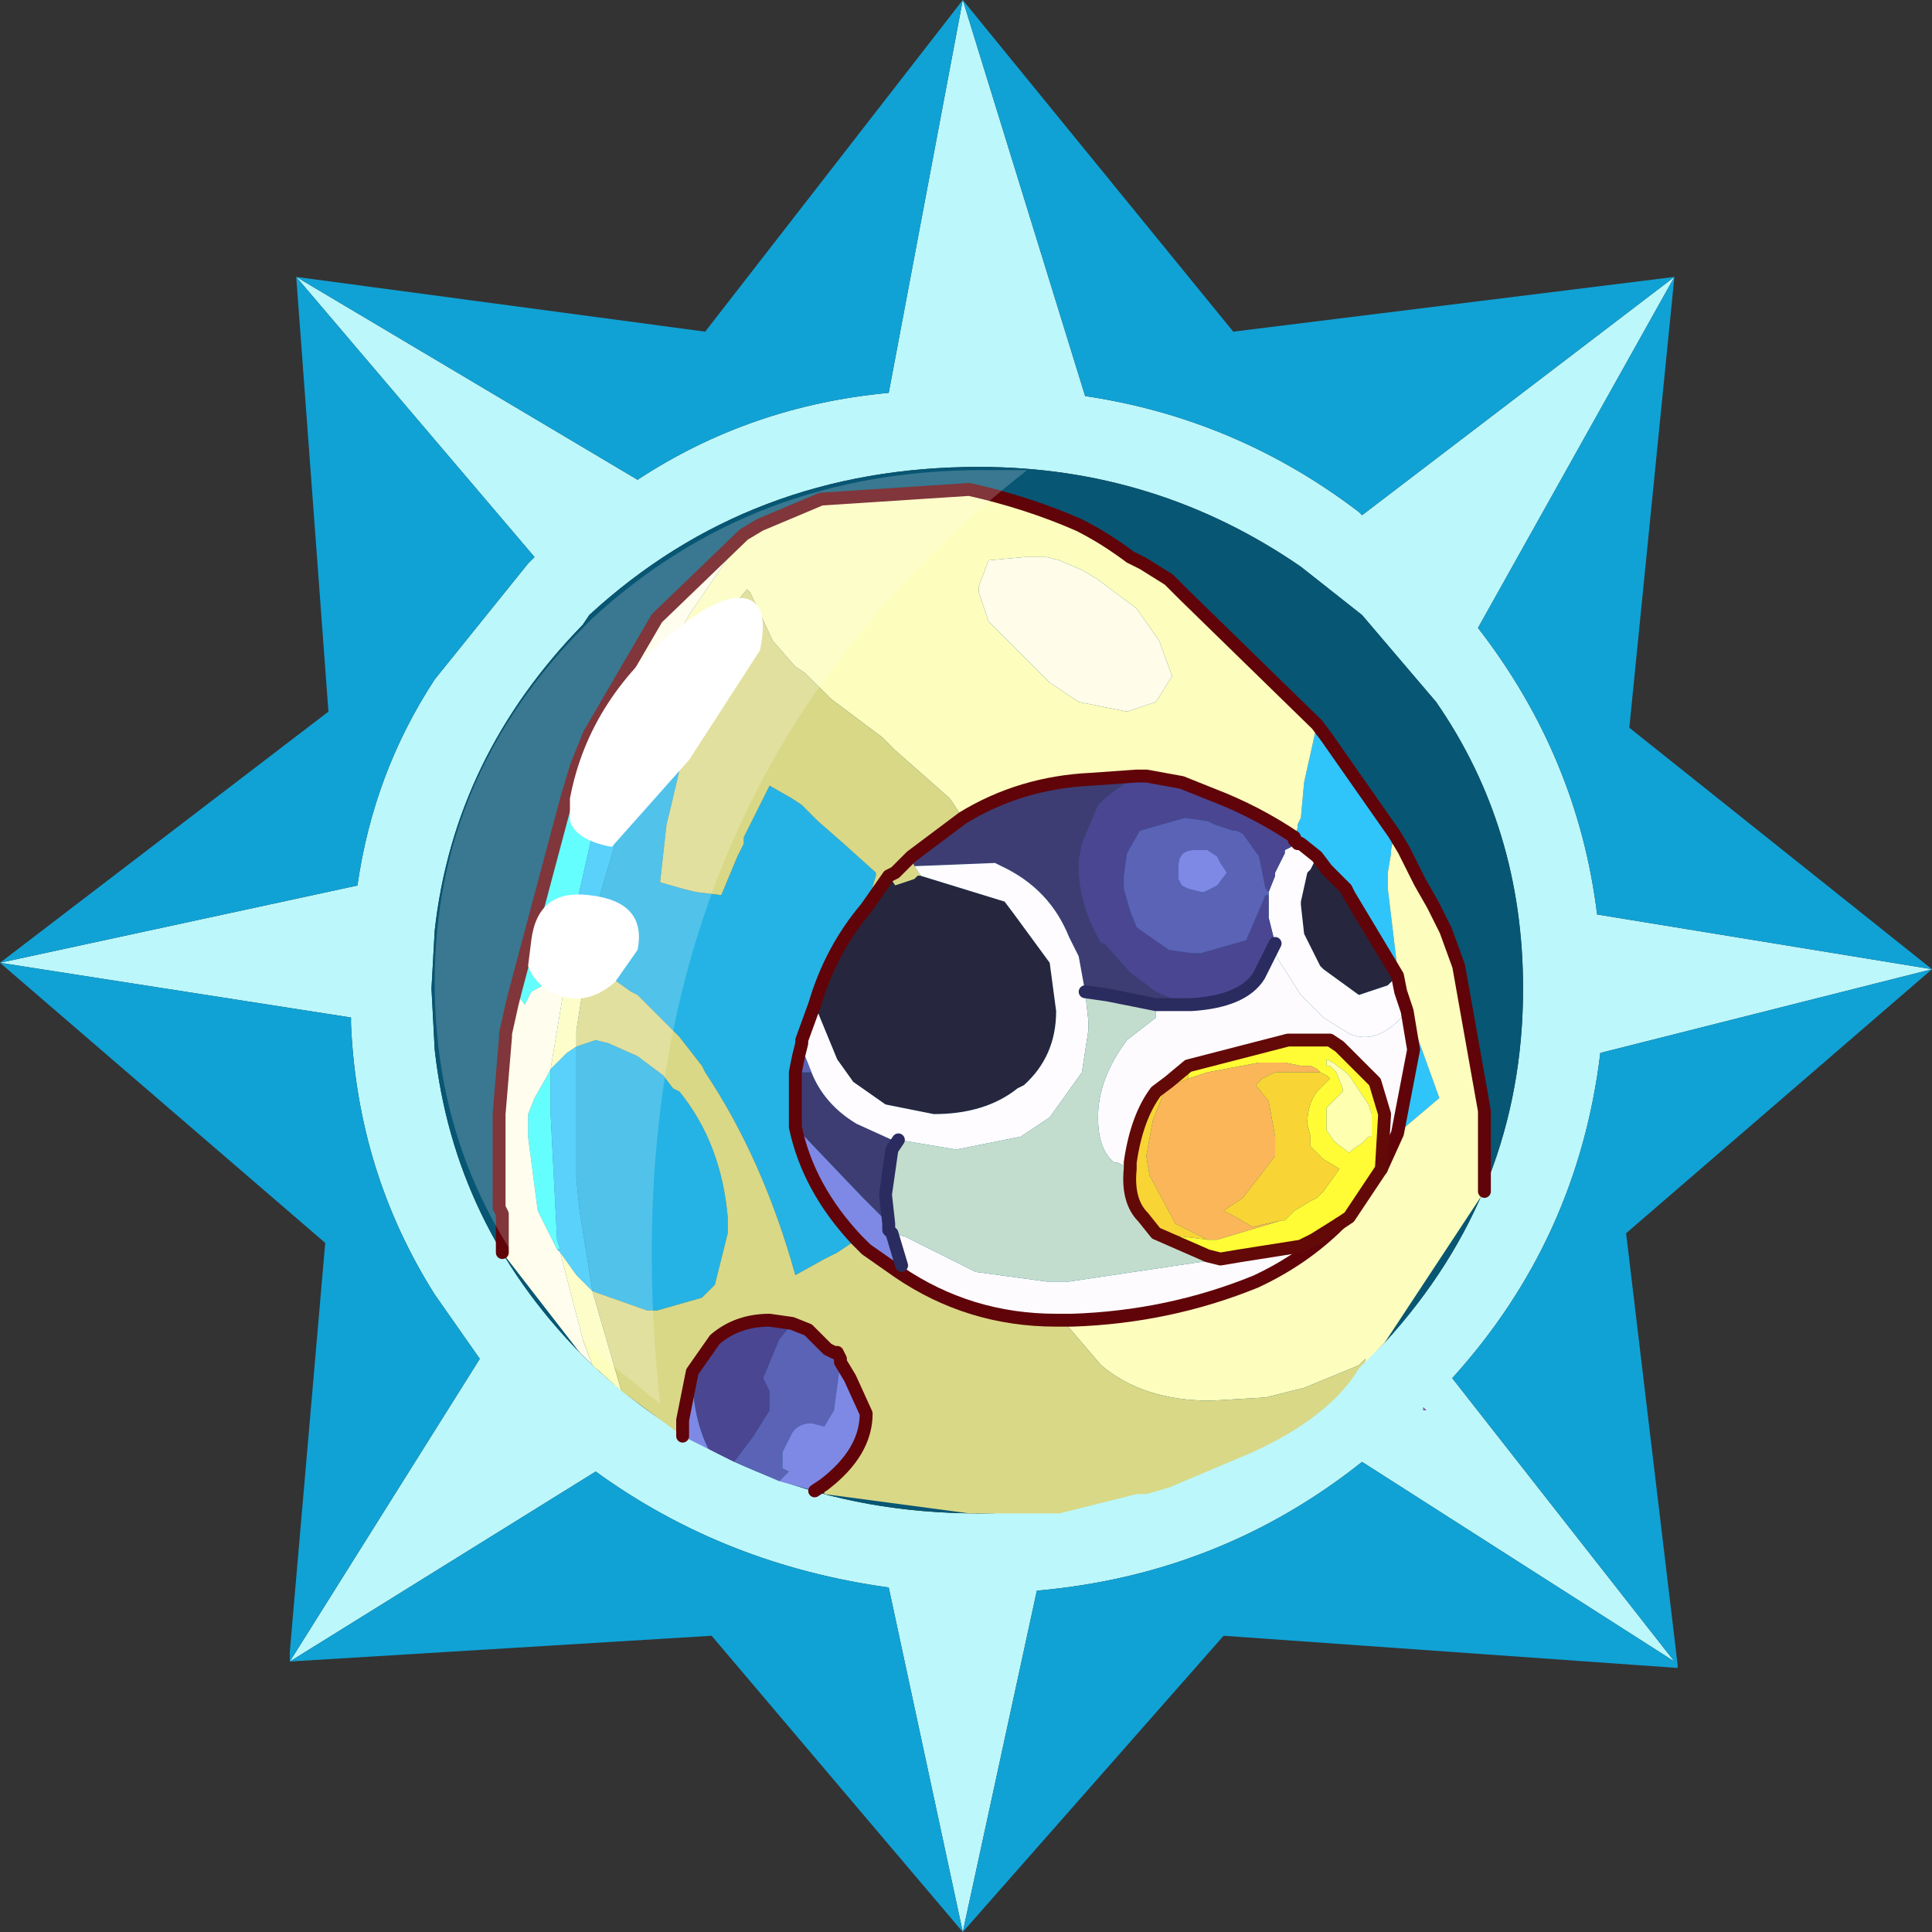 <?xml version="1.0" encoding="UTF-8" standalone="no"?>
<svg xmlns:ffdec="https://www.free-decompiler.com/flash" xmlns:xlink="http://www.w3.org/1999/xlink" ffdec:objectType="frame" height="30.0px" width="30.0px" xmlns="http://www.w3.org/2000/svg">
  <rect width="100%" height="100%" fill="#333333" stroke="none"/>
  <g transform="matrix(1.0, 0.0, 0.0, 1.0, 0.0, 0.0)">
    <use ffdec:characterId="1" height="30.0" transform="matrix(1.0, 0.0, 0.0, 1.0, 0.0, 0.0)" width="30.0" xlink:href="#shape0"/>
    <use ffdec:characterId="3" height="30.0" transform="matrix(1.0, 0.0, 0.0, 1.0, 0.0, 0.0)" width="30.0" xlink:href="#sprite0"/>
  </g>
  <defs>
    <g id="shape0" transform="matrix(1.0, 0.0, 0.0, 1.0, 0.0, 0.0)">
      <path d="M0.0 0.0 L30.0 0.0 30.0 30.0 0.0 30.0 0.0 0.0" fill="#33cc66" fill-opacity="0.0" fill-rule="evenodd" stroke="none"/>
    </g>
    <g id="sprite0" transform="matrix(1.0, 0.0, 0.0, 1.0, 0.0, 0.0)">
      <use ffdec:characterId="2" height="30.0" transform="matrix(1.0, 0.0, 0.0, 1.0, 0.0, 0.0)" width="30.0" xlink:href="#shape1"/>
    </g>
    <g id="shape1" transform="matrix(1.0, 0.0, 0.0, 1.0, 0.0, 0.0)">
      <path d="M22.1 21.9 L22.1 21.85 22.15 21.9 22.1 21.9" fill="url(#gradient0)" fill-rule="evenodd" stroke="none"/>
      <path d="M21.1 7.95 L21.15 8.0 26.0 4.3 22.95 9.75 Q24.5 11.75 24.8 14.2 L30.0 15.05 24.85 16.35 Q24.5 19.25 22.55 21.4 L26.0 25.8 21.15 22.7 Q18.95 24.45 16.1 24.7 L14.95 30.0 13.8 24.65 Q11.25 24.3 9.25 22.85 L4.5 25.8 7.45 21.1 6.75 20.1 Q5.55 18.2 5.45 15.9 L5.45 15.8 0.0 14.95 5.55 13.75 Q5.8 12.0 6.75 10.55 L8.2 8.75 8.3 8.65 4.6 4.3 9.9 7.45 Q11.65 6.3 13.8 6.1 L14.95 0.0 16.85 6.15 Q19.2 6.5 21.1 7.95 M21.15 9.55 L20.2 8.8 Q17.95 7.25 15.2 7.25 11.65 7.25 9.15 9.55 L9.05 9.7 Q7.05 11.75 6.75 14.45 L6.7 15.35 6.75 16.3 Q7.05 19.0 9.0 21.0 L9.15 21.15 Q11.65 23.5 15.2 23.5 18.7 23.5 21.5 20.85 23.65 18.5 23.65 15.35 23.65 12.85 22.3 10.9 L21.15 9.55 M22.1 21.9 L22.15 21.9 22.1 21.85 22.1 21.9" fill="#bcf7fb" fill-rule="evenodd" stroke="none"/>
      <path d="M21.1 7.95 Q19.2 6.5 16.85 6.15 L14.95 0.0 13.8 6.1 Q11.65 6.3 9.9 7.45 L4.6 4.3 8.3 8.65 8.2 8.75 6.75 10.55 Q5.8 12.0 5.55 13.75 L0.0 14.95 5.45 15.8 5.45 15.9 Q5.55 18.2 6.75 20.1 L7.45 21.1 4.5 25.8 9.25 22.85 Q11.25 24.3 13.8 24.65 L14.95 30.0 16.1 24.7 Q18.95 24.45 21.15 22.7 L26.0 25.8 22.55 21.4 Q24.5 19.25 24.85 16.35 L30.0 15.05 24.8 14.2 Q24.5 11.75 22.95 9.75 L26.0 4.3 21.15 8.0 21.1 7.95 M25.3 11.3 L30.0 15.05 25.25 19.15 26.05 25.85 26.05 25.9 19.0 25.4 14.95 30.0 11.05 25.4 4.5 25.8 4.5 25.65 5.05 19.3 0.0 14.95 5.1 11.05 4.6 4.3 10.95 5.15 14.95 0.0 19.15 5.15 26.0 4.3 25.3 11.3" fill="#10a2d5" fill-rule="evenodd" stroke="none"/>
      <path d="M21.15 9.55 L22.3 10.9 Q23.65 12.85 23.65 15.35 23.65 18.5 21.5 20.85 18.7 23.5 15.2 23.5 11.65 23.5 9.15 21.15 L9.0 21.0 Q7.05 19.0 6.75 16.3 L6.7 15.35 6.75 14.45 Q7.05 11.75 9.05 9.7 L9.15 9.55 Q11.65 7.25 15.2 7.25 17.95 7.25 20.2 8.8 L21.15 9.55" fill="#075674" fill-rule="evenodd" stroke="none"/>
      <path d="M8.0 15.4 L8.8 12.4 8.95 11.9 9.15 11.4 9.4 11.45 9.7 11.5 9.3 12.5 8.95 14.05 8.9 14.6 8.8 15.1 8.25 15.4 8.15 15.6 8.0 15.4 M8.55 16.6 L8.55 16.85 8.55 17.3 8.65 19.25 8.7 19.4 8.65 19.4 8.6 19.3 8.35 18.8 8.2 17.65 8.2 17.6 8.2 17.3 8.3 17.05 8.5 16.7 8.55 16.6" fill="#3dfeff" fill-rule="evenodd" stroke="none"/>
      <path d="M20.1 13.0 L20.15 12.85 20.15 12.8 20.2 12.7 20.25 12.15 20.45 11.25 20.6 11.45 21.65 12.95 21.6 13.2 21.6 13.25 21.55 13.55 21.55 13.8 21.7 15.05 21.9 15.8 22.35 17.05 21.7 17.6 21.95 16.3 21.85 15.7 21.75 15.4 21.7 15.15 20.95 13.9 20.9 13.8 20.6 13.5 20.45 13.3 20.2 13.1 20.1 13.05 20.1 13.0 M9.7 11.5 L10.1 11.6 10.05 11.75 9.7 12.6 9.3 13.95 9.1 15.05 8.95 15.05 8.8 15.1 8.9 14.6 8.95 14.05 9.3 12.5 9.7 11.5 M8.55 16.6 L8.75 16.4 8.8 16.35 8.95 16.25 8.95 16.95 8.95 17.2 8.95 18.2 8.95 18.3 9.0 18.8 9.2 20.05 8.95 19.8 8.7 19.45 8.65 19.4 8.7 19.4 8.65 19.25 8.55 17.3 8.55 16.85 8.55 16.6" fill="#2fc5fa" fill-rule="evenodd" stroke="none"/>
      <path d="M11.55 8.3 L10.7 9.55 10.0 10.8 9.7 11.5 9.4 11.45 9.15 11.4 10.2 9.6 11.55 8.3 M9.2 21.2 L9.15 21.15 9.0 21.0 7.8 19.45 7.8 18.85 7.75 18.75 7.75 17.3 7.85 16.1 7.85 16.05 7.95 15.6 8.0 15.4 8.15 15.6 8.25 15.4 8.8 15.1 8.55 16.6 8.5 16.7 8.3 17.05 8.2 17.3 8.2 17.6 8.2 17.65 8.35 18.8 8.6 19.3 8.65 19.4 8.7 19.45 9.05 20.8 9.2 21.2 M16.45 8.7 L16.8 8.85 17.05 9.0 17.65 9.45 18.0 9.95 18.2 10.5 17.95 10.9 17.5 11.05 16.75 10.9 16.3 10.6 15.95 10.25 15.45 9.75 15.35 9.65 15.2 9.2 15.2 9.1 15.35 8.7 15.9 8.65 16.05 8.65 16.1 8.65 16.25 8.65 16.45 8.7" fill="#fffce9" fill-rule="evenodd" stroke="none"/>
      <path d="M10.1 11.6 L10.5 11.7 10.6 11.75 10.4 12.6 10.35 12.8 10.25 13.7 10.6 13.8 10.8 13.85 11.2 13.9 11.45 13.3 11.5 13.2 11.55 13.1 11.55 13.0 11.95 12.2 12.3 12.4 12.45 12.5 12.7 12.75 13.1 13.1 13.6 13.55 13.6 13.6 13.45 14.1 Q12.9 14.75 12.65 15.6 L12.45 16.15 12.45 16.2 12.4 16.4 12.45 16.2 12.5 16.4 12.4 16.4 12.35 16.65 12.35 16.8 12.35 17.5 Q12.55 18.45 13.3 19.25 L13.0 19.45 12.8 19.55 12.35 19.8 Q11.85 18.0 10.95 16.65 L10.9 16.55 10.55 16.1 9.9 15.45 9.8 15.4 9.45 15.15 9.1 15.05 9.3 13.95 9.7 12.6 10.05 11.75 10.1 11.6 M8.95 16.25 L9.25 16.15 9.45 16.2 9.9 16.4 10.3 16.7 10.45 16.9 10.55 16.95 Q11.2 17.75 11.3 18.9 L11.3 19.15 11.1 19.95 10.9 20.15 10.2 20.35 10.05 20.35 9.2 20.05 9.0 18.8 8.95 18.3 8.95 18.2 8.95 17.2 8.95 16.95 8.95 16.25 M13.3 19.25 L13.35 19.3 13.3 19.3 13.3 19.25" fill="#25b3e5" fill-rule="evenodd" stroke="none"/>
      <path d="M20.45 11.25 L20.25 12.15 20.2 12.7 20.15 12.8 20.15 12.85 20.1 13.0 Q19.5 12.6 18.85 12.35 L18.35 12.15 17.8 12.05 17.65 12.05 16.95 12.1 Q15.85 12.15 14.95 12.7 L14.75 12.4 13.9 11.65 13.8 11.55 13.7 11.45 13.5 11.3 12.9 10.85 12.8 10.75 12.5 10.45 12.35 10.35 12.0 9.95 11.65 9.2 11.6 9.15 Q10.75 10.15 10.1 11.6 L9.7 11.5 10.0 10.8 10.7 9.55 11.55 8.3 11.8 8.15 12.75 7.75 15.05 7.6 Q15.95 7.8 16.75 8.15 17.15 8.35 17.55 8.65 L17.75 8.75 18.15 9.0 18.4 9.25 20.45 11.25 M21.7 17.6 L22.35 17.05 21.9 15.8 21.7 15.05 21.55 13.8 21.55 13.55 21.6 13.25 21.6 13.2 21.65 12.95 21.8 13.2 22.05 13.7 22.25 14.05 22.45 14.45 22.65 15.0 23.05 17.25 23.05 18.5 21.5 20.85 21.2 21.15 21.2 21.1 21.1 21.2 20.25 21.55 19.65 21.7 18.8 21.75 Q17.75 21.75 17.1 21.2 L16.5 20.5 16.65 20.5 Q18.15 20.45 19.5 19.9 20.25 19.55 20.8 19.0 L20.95 18.9 21.45 18.15 21.7 17.6 M9.65 21.6 L9.2 21.2 9.05 20.8 8.7 19.45 8.95 19.8 9.2 20.05 9.3 20.4 9.65 21.6 M16.45 8.7 L16.25 8.65 16.1 8.65 16.05 8.65 15.9 8.65 15.35 8.7 15.2 9.1 15.2 9.2 15.35 9.65 15.45 9.75 15.95 10.25 16.3 10.6 16.75 10.9 17.5 11.05 17.95 10.9 18.2 10.5 18.0 9.95 17.65 9.45 17.05 9.0 16.8 8.85 16.45 8.7 M8.8 15.1 L8.95 15.05 9.1 15.05 8.95 16.0 8.95 16.25 8.8 16.35 8.75 16.4 8.55 16.6 8.8 15.1" fill="#fdfdbd" fill-rule="evenodd" stroke="none"/>
      <path d="M10.1 11.6 Q10.75 10.15 11.6 9.15 L11.65 9.2 12.0 9.95 12.35 10.35 12.5 10.45 12.8 10.75 12.9 10.85 13.5 11.3 13.7 11.45 13.8 11.55 13.9 11.65 14.75 12.4 14.95 12.7 14.15 13.3 13.9 13.55 13.8 13.6 13.9 13.55 14.15 13.3 14.2 13.45 14.3 13.6 14.25 13.6 14.2 13.65 13.9 13.75 13.8 13.6 13.45 14.1 13.6 13.6 13.6 13.55 13.1 13.1 12.7 12.75 12.45 12.5 12.3 12.4 11.95 12.2 11.55 13.0 11.55 13.1 11.5 13.2 11.45 13.3 11.2 13.9 10.8 13.85 10.6 13.8 10.25 13.7 10.35 12.8 10.4 12.6 10.6 11.75 10.5 11.7 10.1 11.6 M21.2 21.15 L21.1 21.25 Q20.65 22.0 19.45 22.55 L18.15 23.1 17.8 23.2 17.65 23.2 16.45 23.5 15.05 23.5 12.8 23.2 12.8 23.15 12.65 23.15 12.8 23.05 Q13.45 22.55 13.45 21.95 L13.2 21.4 13.05 21.15 13.05 21.1 13.0 21.0 12.95 21.0 12.85 20.95 12.55 20.65 12.3 20.55 11.95 20.5 Q11.45 20.5 11.1 20.8 L10.75 21.3 10.6 22.05 10.6 22.3 9.65 21.6 9.3 20.4 9.2 20.05 10.05 20.35 10.2 20.35 10.9 20.15 11.1 19.95 11.3 19.15 11.3 18.9 Q11.2 17.75 10.55 16.95 L10.45 16.9 10.3 16.7 9.9 16.4 9.45 16.2 9.25 16.15 8.95 16.25 8.95 16.0 9.1 15.05 9.45 15.15 9.8 15.4 9.9 15.45 10.55 16.1 10.9 16.55 10.95 16.65 Q11.85 18.0 12.35 19.8 L12.8 19.55 13.0 19.45 13.3 19.25 13.3 19.3 13.35 19.3 13.45 19.4 13.95 19.75 Q15.05 20.5 16.4 20.5 L16.5 20.5 17.1 21.2 Q17.75 21.75 18.8 21.75 L19.65 21.7 20.25 21.55 21.1 21.2 21.2 21.1 21.2 21.15" fill="#d9d886" fill-rule="evenodd" stroke="none"/>
      <path d="M14.95 12.7 Q15.85 12.15 16.95 12.1 L17.65 12.05 Q17.25 12.3 17.05 12.5 L16.8 13.1 16.75 13.35 16.75 13.45 Q16.75 14.05 17.1 14.65 L17.15 14.65 17.55 15.1 17.95 15.4 18.3 15.55 18.25 15.6 18.15 15.6 17.95 15.6 17.45 15.5 17.2 15.45 16.85 15.4 16.75 14.85 16.6 14.55 Q16.3 13.8 15.55 13.45 L15.45 13.4 14.2 13.45 14.15 13.3 14.95 12.7 M12.35 17.5 L12.35 16.8 12.35 16.65 12.6 16.65 Q12.8 17.15 13.3 17.45 L13.85 17.7 13.95 17.7 13.85 17.85 13.75 18.55 13.8 19.0 13.4 18.6 12.35 17.5" fill="#3d3d73" fill-rule="evenodd" stroke="none"/>
      <path d="M20.45 13.3 L20.6 13.5 20.9 13.8 20.95 13.9 21.7 15.15 21.55 15.3 21.1 15.45 20.55 15.05 20.5 15.0 20.25 14.5 20.2 14.05 20.2 14.0 20.3 13.55 20.35 13.5 20.45 13.3 M12.65 15.6 Q12.9 14.75 13.45 14.1 L13.8 13.6 13.9 13.75 14.2 13.65 14.25 13.6 14.3 13.6 15.6 14.0 15.75 14.2 16.3 14.95 16.4 15.7 Q16.4 16.4 15.9 16.85 L15.8 16.9 Q15.3 17.3 14.5 17.3 L13.75 17.15 13.25 16.8 13.0 16.45 12.65 15.6" fill="#26263e" fill-rule="evenodd" stroke="none"/>
      <path d="M20.2 13.1 L20.45 13.3 20.35 13.5 20.3 13.55 20.2 14.0 20.2 14.05 20.25 14.5 20.5 15.0 20.55 15.05 21.1 15.45 21.55 15.3 21.7 15.15 21.75 15.4 21.85 15.7 Q21.4 16.25 20.95 16.05 L20.55 15.8 20.2 15.45 19.85 14.9 19.8 14.8 19.8 14.65 19.75 14.45 19.7 14.25 19.7 13.9 19.7 13.85 19.8 13.6 19.8 13.55 19.95 13.25 19.95 13.2 20.05 13.15 20.15 13.1 20.2 13.1 M12.45 16.2 L12.45 16.15 12.65 15.6 13.0 16.45 13.25 16.8 13.75 17.15 14.5 17.3 Q15.3 17.3 15.8 16.9 L15.9 16.85 Q16.4 16.4 16.4 15.7 L16.3 14.95 15.75 14.2 15.6 14.0 14.3 13.6 14.2 13.45 15.45 13.4 15.55 13.45 Q16.3 13.8 16.6 14.55 L16.75 14.85 16.85 15.4 16.9 15.85 16.9 16.0 16.8 16.65 16.3 17.35 15.85 17.65 14.85 17.85 13.95 17.7 13.85 17.7 13.3 17.45 Q12.8 17.15 12.6 16.65 L12.5 16.4 12.45 16.2" fill="#fffcff" fill-rule="evenodd" stroke="none"/>
      <path d="M20.1 13.0 L20.1 13.05 20.15 13.1 20.05 13.15 19.95 13.2 19.95 13.25 19.8 13.55 19.8 13.6 19.7 13.85 19.65 13.8 19.55 13.3 19.3 12.95 19.2 12.9 19.15 12.9 18.85 12.8 18.75 12.75 18.4 12.7 17.7 12.9 17.5 13.25 17.45 13.6 17.45 13.8 17.55 14.15 17.65 14.4 18.15 14.75 18.5 14.8 18.65 14.8 19.35 14.6 19.65 13.9 19.7 13.9 19.7 14.25 19.75 14.45 19.8 14.65 19.7 14.85 19.55 15.15 Q19.3 15.55 18.5 15.6 L18.45 15.6 18.3 15.55 17.95 15.4 17.55 15.1 17.15 14.65 17.1 14.65 Q16.75 14.05 16.75 13.45 L16.75 13.35 16.8 13.1 17.05 12.5 Q17.25 12.3 17.65 12.05 L17.8 12.05 18.35 12.15 18.85 12.35 Q19.5 12.6 20.1 13.0 M11.4 22.7 L11.0 22.5 Q10.75 22.0 10.75 21.3 L11.1 20.8 Q11.45 20.5 11.95 20.5 L12.3 20.55 12.1 20.8 11.85 21.4 11.95 21.6 11.95 21.9 11.7 22.3 11.4 22.7" fill="#4a4692" fill-rule="evenodd" stroke="none"/>
      <path d="M20.1 13.05 L20.2 13.1 20.15 13.1 20.1 13.05 M12.1 23.0 L11.4 22.7 11.7 22.3 11.95 21.9 11.95 21.6 11.85 21.4 12.1 20.8 12.3 20.55 12.55 20.65 12.85 20.95 12.95 21.0 13.0 21.0 13.05 21.1 13.05 21.15 12.95 21.9 12.8 22.15 12.6 22.1 Q12.4 22.1 12.3 22.25 L12.15 22.55 12.15 22.8 12.25 22.85 12.1 23.0 M12.35 16.65 L12.4 16.4 12.5 16.4 12.6 16.65 12.35 16.65 M19.7 13.9 L19.65 13.9 19.35 14.6 18.65 14.8 18.5 14.8 18.15 14.75 17.65 14.4 17.55 14.15 17.45 13.8 17.45 13.6 17.5 13.25 17.7 12.9 18.4 12.7 18.75 12.75 18.85 12.8 19.15 12.9 19.2 12.9 19.3 12.95 19.55 13.3 19.65 13.8 19.7 13.85 19.7 13.9 M18.3 13.65 L18.35 13.75 18.45 13.8 18.65 13.85 18.7 13.85 18.9 13.75 19.05 13.55 18.95 13.4 18.9 13.3 18.75 13.2 18.7 13.2 18.6 13.2 18.55 13.2 Q18.3 13.2 18.3 13.45 L18.3 13.55 18.3 13.65 M18.45 15.6 L18.25 15.6 18.3 15.55 18.45 15.6" fill="#5b63b6" fill-rule="evenodd" stroke="none"/>
      <path d="M12.65 23.15 L12.1 23.0 12.25 22.85 12.15 22.8 12.15 22.55 12.3 22.25 Q12.4 22.1 12.6 22.1 L12.8 22.15 12.95 21.9 13.05 21.15 13.2 21.4 13.45 21.95 Q13.45 22.55 12.8 23.05 L12.65 23.15 M11.0 22.5 L10.6 22.3 10.6 22.05 10.75 21.3 Q10.75 22.0 11.0 22.5 M13.3 19.25 Q12.55 18.45 12.35 17.5 L13.4 18.6 13.8 19.0 13.8 19.1 13.85 19.15 14.0 19.65 13.95 19.75 13.45 19.4 13.35 19.3 13.3 19.25 M18.3 13.65 L18.3 13.55 18.3 13.45 Q18.3 13.2 18.55 13.2 L18.6 13.2 18.7 13.2 18.75 13.2 18.9 13.3 18.95 13.4 19.05 13.55 18.9 13.75 18.7 13.85 18.65 13.85 18.45 13.8 18.35 13.75 18.3 13.65" fill="#7e89e5" fill-rule="evenodd" stroke="none"/>
      <path d="M21.85 15.7 L21.95 16.3 21.7 17.6 21.45 18.15 21.5 17.3 21.35 16.8 20.8 16.25 20.65 16.15 20.5 16.15 20.0 16.15 18.45 16.55 18.15 16.8 17.95 16.95 Q17.65 17.35 17.55 18.05 L17.55 18.15 17.35 18.05 17.3 18.05 Q17.05 17.85 17.05 17.35 17.05 16.75 17.5 16.15 L17.95 15.8 17.95 15.6 18.15 15.6 18.25 15.6 18.45 15.6 18.5 15.6 Q19.3 15.55 19.55 15.15 L19.7 14.85 19.8 14.65 19.8 14.8 19.85 14.9 20.2 15.45 20.55 15.8 20.95 16.05 Q21.4 16.25 21.85 15.7 M18.95 19.55 L19.25 19.5 20.2 19.35 20.4 19.25 20.8 19.0 Q20.25 19.55 19.5 19.9 18.15 20.45 16.65 20.5 L16.5 20.5 16.4 20.5 Q15.05 20.5 13.95 19.75 L14.0 19.65 13.85 19.15 14.05 19.2 14.15 19.25 15.15 19.75 16.25 19.9 16.5 19.9 16.6 19.9 18.95 19.55" fill="#fdfbfe" fill-rule="evenodd" stroke="none"/>
      <path d="M18.45 16.55 L20.0 16.15 20.5 16.15 20.65 16.15 20.8 16.25 21.35 16.8 21.5 17.3 21.45 18.15 20.95 18.9 20.8 19.0 20.4 19.25 20.2 19.35 19.25 19.5 18.95 19.55 18.75 19.5 17.95 19.15 18.75 19.25 18.8 19.25 18.9 19.25 19.9 18.95 19.95 18.95 20.1 18.8 20.35 18.65 20.45 18.6 20.55 18.5 20.8 18.15 20.55 18.0 20.35 17.8 20.35 17.65 20.3 17.45 Q20.3 17.15 20.45 16.95 L20.55 16.85 20.65 16.75 20.6 16.7 20.5 16.65 20.45 16.6 20.35 16.55 20.25 16.55 20.2 16.55 19.95 16.5 19.75 16.5 19.55 16.5 18.75 16.65 18.45 16.75 18.45 16.55 M20.65 16.55 L20.75 16.65 20.85 16.9 20.85 16.95 20.6 17.2 20.6 17.3 20.6 17.55 20.7 17.7 20.75 17.75 20.95 17.9 21.0 17.85 21.15 17.75 21.25 17.65 21.3 17.65 21.3 17.5 21.3 17.3 21.25 17.15 20.95 16.7 20.9 16.65 20.7 16.5 20.6 16.45 20.6 16.55 20.65 16.55" fill="#fffc35" fill-rule="evenodd" stroke="none"/>
      <path d="M18.45 16.75 L18.75 16.65 19.55 16.5 19.75 16.5 19.95 16.5 20.2 16.55 20.25 16.55 20.35 16.55 20.45 16.6 20.5 16.65 20.3 16.65 20.2 16.65 19.95 16.65 19.8 16.65 19.6 16.75 19.5 16.85 19.7 17.1 19.8 17.65 19.8 17.95 19.3 18.6 19.0 18.8 19.1 18.85 19.45 19.05 19.9 18.95 18.9 19.25 18.8 19.25 18.75 19.25 18.25 19.0 17.85 18.25 17.8 17.95 17.9 17.4 18.1 16.9 18.45 16.75" fill="#fbb659" fill-rule="evenodd" stroke="none"/>
      <path d="M20.5 16.65 L20.6 16.7 20.65 16.75 20.55 16.85 20.45 16.95 Q20.3 17.15 20.3 17.45 L20.35 17.65 20.35 17.8 20.55 18.0 20.8 18.15 20.55 18.5 20.45 18.6 20.35 18.65 20.1 18.8 19.95 18.95 19.9 18.95 19.45 19.05 19.1 18.85 19.0 18.8 19.3 18.6 19.8 17.95 19.8 17.65 19.7 17.1 19.5 16.85 19.6 16.75 19.8 16.65 19.95 16.65 20.2 16.65 20.3 16.65 20.5 16.65 M18.75 19.25 L17.95 19.15 17.75 18.9 Q17.5 18.65 17.55 18.15 L17.55 18.05 Q17.65 17.35 17.95 16.95 L18.15 16.8 18.45 16.55 18.45 16.75 18.1 16.9 17.9 17.4 17.8 17.95 17.85 18.25 18.25 19.0 18.75 19.25" fill="#f8d435" fill-rule="evenodd" stroke="none"/>
      <path d="M20.65 16.55 L20.6 16.55 20.6 16.45 20.7 16.5 20.9 16.65 20.95 16.7 21.25 17.15 21.3 17.3 21.3 17.5 21.3 17.65 21.25 17.65 21.15 17.75 21.0 17.85 20.95 17.9 20.75 17.75 20.7 17.7 20.6 17.55 20.6 17.3 20.6 17.2 20.85 16.95 20.85 16.9 20.75 16.65 20.65 16.55" fill="#ffffb0" fill-rule="evenodd" stroke="none"/>
      <path d="M17.95 19.15 L18.75 19.5 18.95 19.55 16.6 19.9 16.5 19.9 16.25 19.9 15.15 19.75 14.15 19.25 14.05 19.2 13.85 19.15 13.8 19.1 13.8 19.0 13.75 18.55 13.85 17.85 13.95 17.7 14.85 17.85 15.85 17.65 16.3 17.35 16.8 16.65 16.9 16.0 16.9 15.85 16.85 15.4 17.2 15.45 17.45 15.5 17.95 15.6 17.95 15.8 17.5 16.15 Q17.05 16.75 17.05 17.35 17.05 17.85 17.3 18.05 L17.35 18.05 17.55 18.15 Q17.5 18.65 17.75 18.9 L17.95 19.15" fill="#c2ddce" fill-rule="evenodd" stroke="none"/>
      <path d="M20.1 13.0 L20.1 13.05 20.2 13.1 20.45 13.3 20.6 13.5 20.9 13.8 20.95 13.9 21.7 15.15 21.75 15.4 21.85 15.7 21.95 16.3 21.7 17.6 21.45 18.15 M21.65 12.95 L20.6 11.45 20.45 11.25 18.4 9.25 18.15 9.0 17.75 8.75 17.55 8.65 Q17.15 8.35 16.75 8.15 15.95 7.8 15.05 7.6 L12.75 7.75 11.8 8.15 11.55 8.3 10.2 9.6 9.15 11.4 8.95 11.9 8.8 12.4 8.0 15.4 7.95 15.6 7.85 16.05 7.85 16.1 7.75 17.3 7.75 18.75 7.8 18.85 7.8 19.45 M14.95 12.7 Q15.85 12.15 16.95 12.1 L17.65 12.05 17.8 12.05 18.35 12.15 18.85 12.35 Q19.5 12.6 20.1 13.0 M23.05 18.5 L23.05 17.25 22.65 15.0 22.45 14.45 22.25 14.05 22.05 13.7 21.8 13.2 21.65 12.95 M13.3 19.25 Q12.55 18.45 12.35 17.5 L12.35 16.8 12.35 16.65 12.4 16.4 12.45 16.2 12.45 16.15 12.65 15.6 Q12.9 14.75 13.45 14.1 L13.8 13.6 13.9 13.55 14.15 13.3 14.95 12.7 M20.15 13.1 L20.2 13.1 M13.35 19.3 L13.3 19.25 M13.35 19.3 L13.45 19.4 13.95 19.75 Q15.05 20.5 16.4 20.5 L16.5 20.5 16.65 20.5 Q18.15 20.45 19.5 19.9 20.25 19.55 20.8 19.0 M12.3 20.55 L12.55 20.65 12.85 20.95 12.95 21.0 13.0 21.0 13.05 21.1 13.05 21.15 13.2 21.4 13.45 21.95 Q13.45 22.55 12.8 23.05 L12.65 23.15 M10.75 21.3 L11.1 20.8 Q11.45 20.5 11.95 20.5 L12.3 20.55 M10.6 22.3 L10.6 22.05 10.75 21.3" fill="none" stroke="#600409" stroke-linecap="round" stroke-linejoin="round" stroke-width="0.2"/>
      <path d="M18.45 16.55 L20.0 16.15 20.5 16.15 20.65 16.15 20.8 16.25 21.35 16.8 21.5 17.3 21.45 18.15 20.95 18.9 20.8 19.0 20.4 19.25 20.2 19.35 19.25 19.5 18.95 19.55 18.75 19.5 17.95 19.15 17.75 18.9 Q17.5 18.65 17.55 18.15 L17.55 18.05 Q17.65 17.35 17.95 16.95 L18.15 16.8 18.45 16.55" fill="none" stroke="#630908" stroke-linecap="round" stroke-linejoin="round" stroke-width="0.2"/>
      <path d="M19.8 14.65 L19.7 14.85 19.55 15.15 Q19.3 15.55 18.5 15.6 L18.45 15.6 18.25 15.6 18.15 15.6 17.95 15.6 17.45 15.5 17.2 15.45 16.85 15.4 M13.95 17.7 L13.85 17.85 13.75 18.55 13.8 19.0 13.8 19.1 13.85 19.15 14.0 19.65" fill="none" stroke="#2a2b5f" stroke-linecap="round" stroke-linejoin="round" stroke-width="0.2"/>
      <path d="M6.75 15.25 Q6.75 12.05 9.1 9.7 L9.2 9.6 Q11.7 7.3 15.25 7.3 L15.95 7.3 Q9.25 12.55 10.25 21.8 L9.2 20.95 9.05 20.8 Q6.75 18.5 6.75 15.25" fill="#ffffff" fill-opacity="0.2" fill-rule="evenodd" stroke="none"/>
      <path d="M11.8 10.1 L10.7 11.8 9.5 13.15 Q8.95 13.05 8.85 12.75 L8.85 12.4 Q9.15 10.8 10.6 9.7 11.25 9.2 11.6 9.3 11.95 9.4 11.8 10.1 M9.55 15.25 Q9.2 15.55 8.85 15.5 8.35 15.4 8.2 15.0 L8.25 14.6 Q8.35 13.8 9.15 13.9 10.05 14.0 9.9 14.75 L9.55 15.25" fill="#ffffff" fill-rule="evenodd" stroke="none"/>
    </g>
    <linearGradient gradientTransform="matrix(0.007, 0.0, 0.0, 0.005, 20.5, 25.9)" gradientUnits="userSpaceOnUse" id="gradient0" spreadMethod="pad" x1="-819.2" x2="819.2">
      <stop offset="0.0" stop-color="#65298e"/>
      <stop offset="1.0" stop-color="#9a6cc5"/>
    </linearGradient>
  </defs>
</svg>
